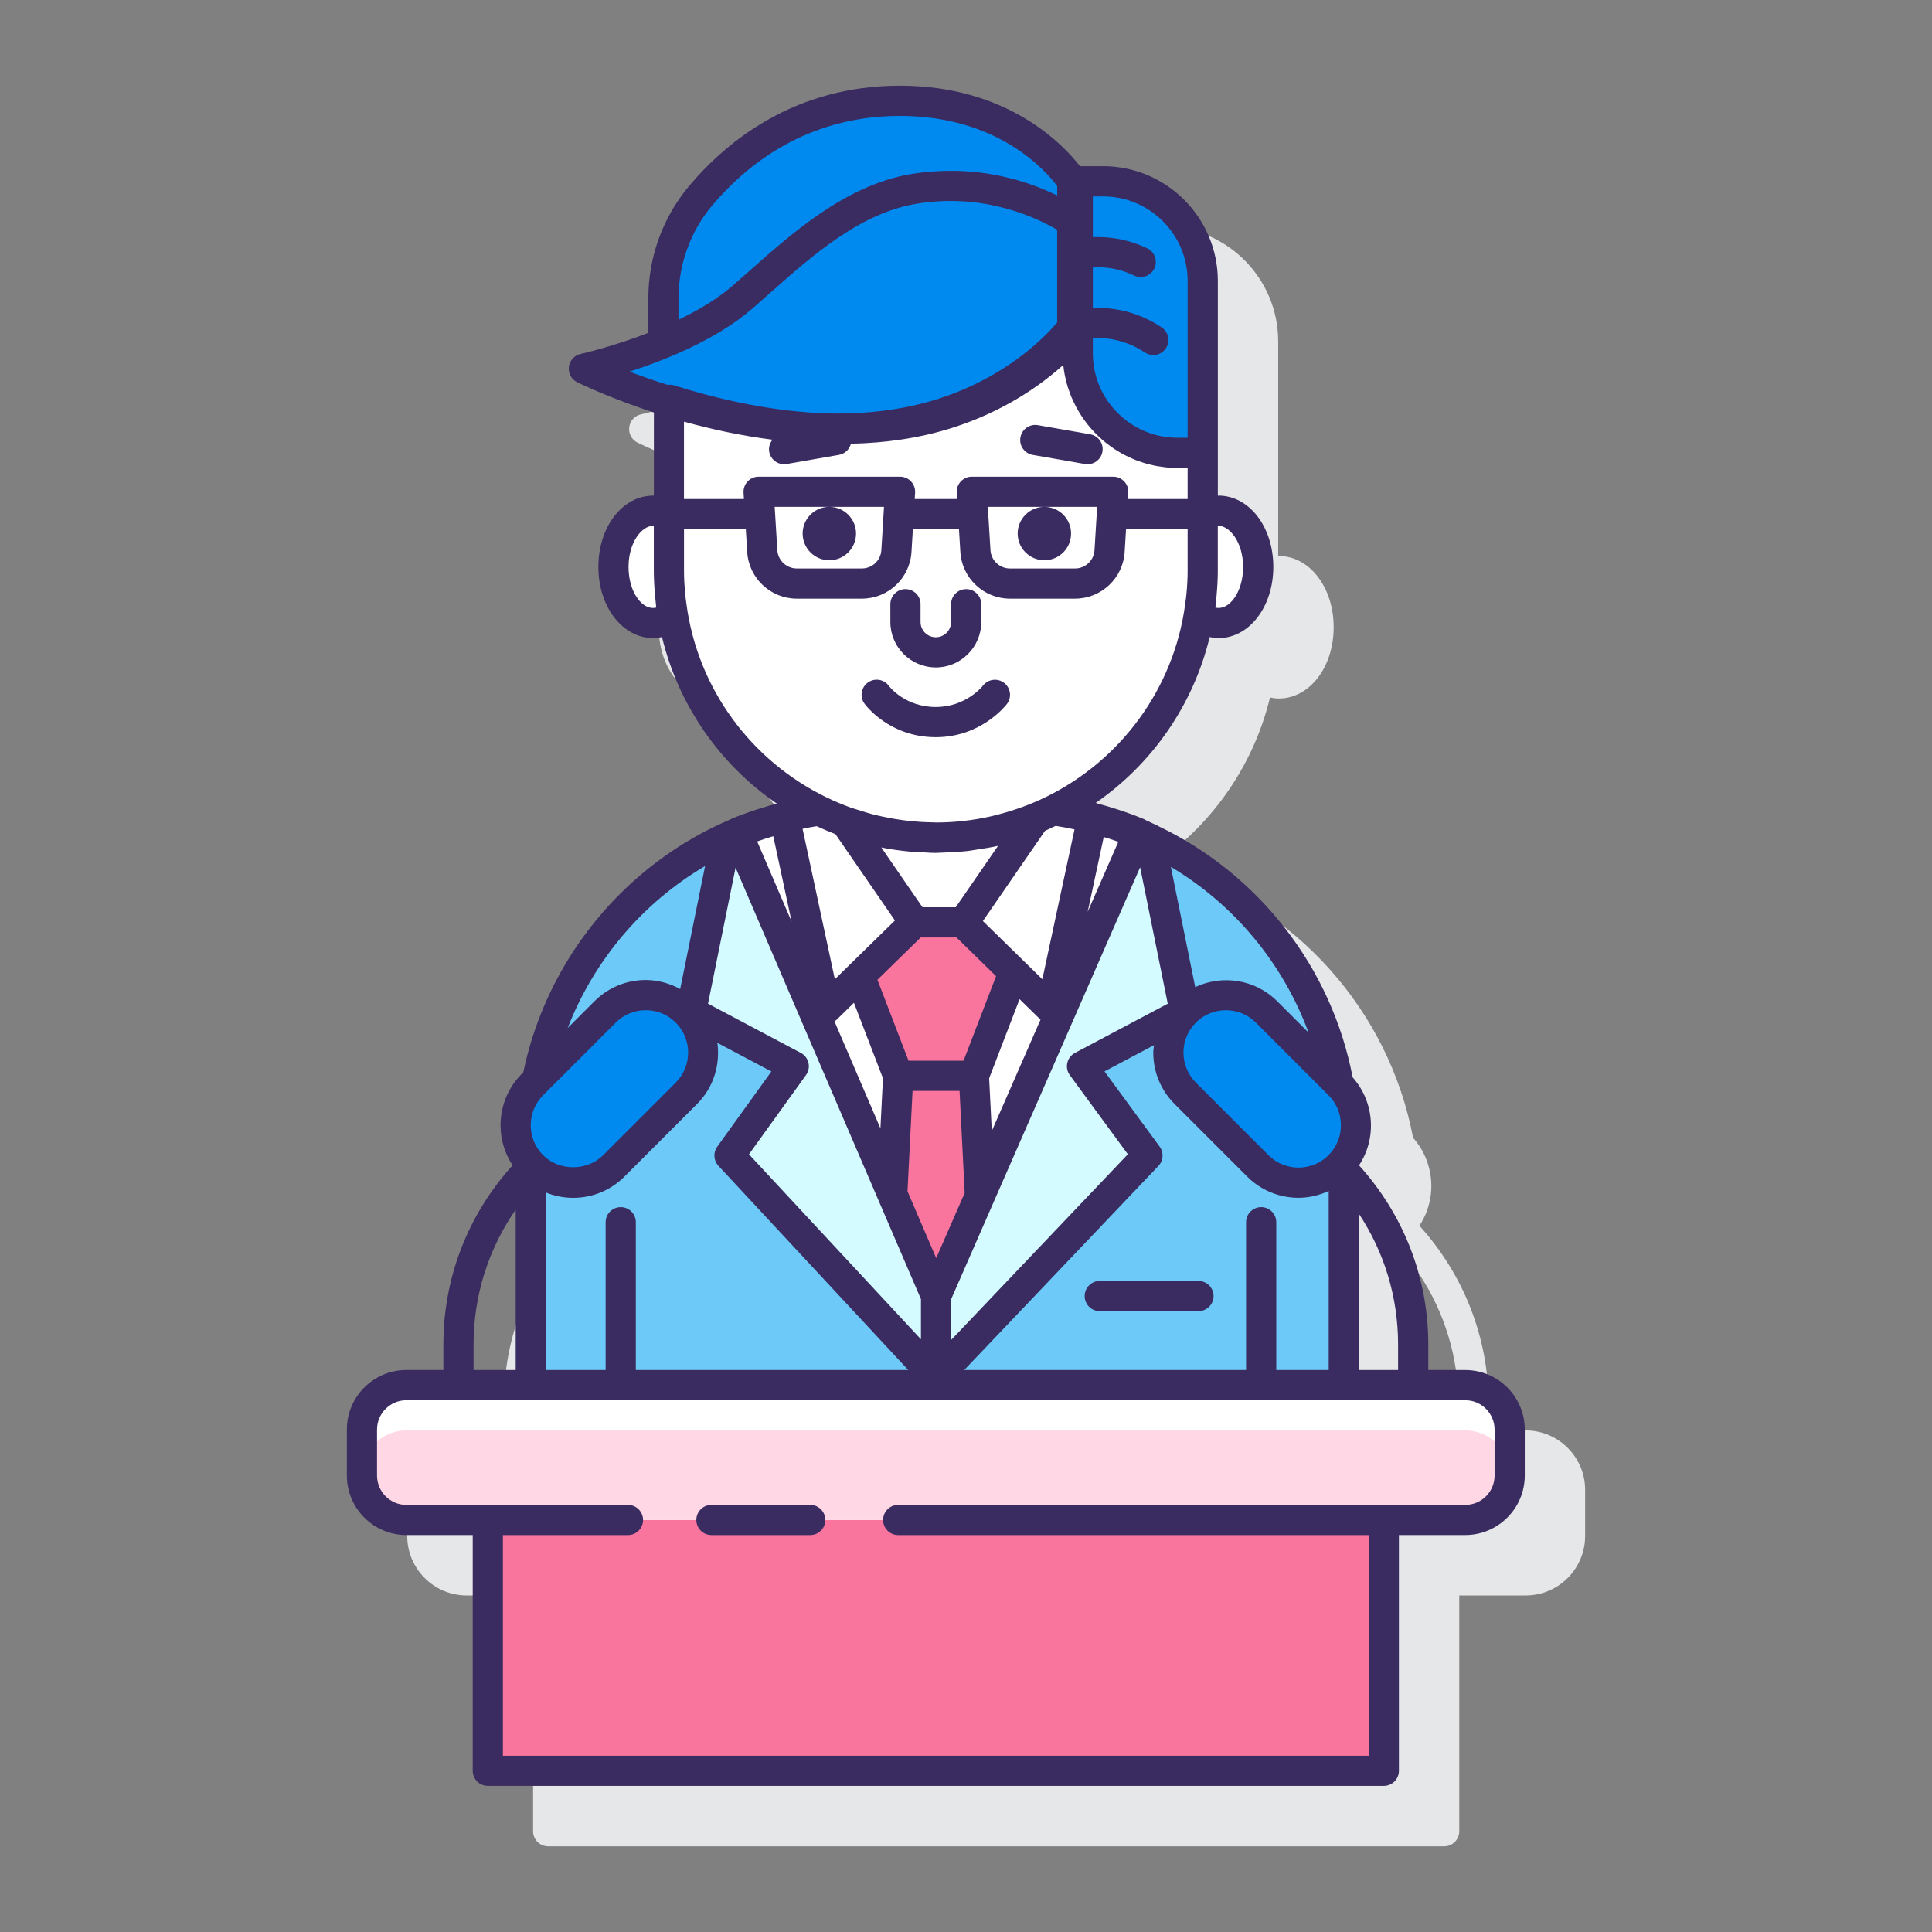 <?xml version="1.0" encoding="utf-8"?>
<!-- Generator: Adobe Illustrator 22.0.1, SVG Export Plug-In . SVG Version: 6.00 Build 0)  -->
<svg version="1.1" id="Layer_1" xmlns="http://www.w3.org/2000/svg" xmlns:xlink="http://www.w3.org/1999/xlink" x="0px" y="0px"
	 viewBox="0 0 128 128" style="enable-background:new 0 0 128 128;" xml:space="preserve">
<rect x="0" y="0" width="128" height="128" fill="#808080" stroke="none"/>
<style type="text/css">
	.st0{fill:#263238;}
	.st1{fill:#E6E7E8;}
	.st2{fill:#FFD7E5;}
	.st3{fill:#0089EF;}
	.st4{fill:#6DC9F7;}
	.st5{fill:#FA759E;}
	.st6{fill:#FFFFFF;}
	.st7{fill:#3A2C60;}
	.st8{fill:#D4FBFF;}
</style>
<g>
	<path class="st1" d="M101.078,94.769h-2.451v-1.695c0-4.433-1.634-8.605-4.588-11.868c1.184-1.786,1.033-4.184-0.42-5.828
		c-1.599-8.451-7.783-15.3-15.862-17.846c-0.11-0.233-0.301-0.426-0.56-0.518l-0.244-0.087c3.535-2.571,6.13-6.343,7.189-10.718
		c0.193,0.042,0.387,0.069,0.582,0.069c2.038,0,3.635-2.073,3.635-4.72s-1.597-4.721-3.635-4.721c-0.014,0-0.027,0.006-0.041,0.006
		v-2.841v-11.39c0-4.19-3.409-7.6-7.6-7.6h-1.362c-0.111-0.071-0.224-0.138-0.336-0.207c-1.254-1.531-4.923-5.126-11.759-5.126
		c-6.927,0-11.424,3.617-13.977,6.651c-1.738,2.067-2.696,4.708-2.696,7.436v2.288c-2.409,0.935-4.45,1.39-4.486,1.398
		c-0.415,0.091-0.728,0.434-0.779,0.854c-0.052,0.421,0.167,0.83,0.548,1.019c0.204,0.101,2.154,1.049,5.085,2.007l-0.002,5.511
		c-0.014,0-0.028-0.006-0.042-0.006c-2.038,0-3.635,2.074-3.635,4.721s1.597,4.72,3.635,4.72c0.195,0,0.389-0.027,0.581-0.069
		c1.09,4.505,3.803,8.377,7.5,10.95c-0.061,0.045-0.11,0.097-0.159,0.153c-8.356,2.321-14.835,9.197-16.572,17.778l-0.058,0.058
		c-1.644,1.644-1.846,4.192-0.608,6.059c-2.954,3.262-4.587,7.434-4.587,11.868v1.695h-2.452c-2.175,0-3.943,1.769-3.943,3.944
		v3.045c0,2.175,1.769,3.944,3.943,3.944h4.396v15.619c0,0.552,0.447,1,1,1h59.362c0.553,0,1-0.448,1-1v-15.619h4.396
		c2.175,0,3.943-1.769,3.943-3.944v-3.045C105.021,96.538,103.252,94.769,101.078,94.769z M96.626,94.769H94.03V84.415
		c1.688,2.548,2.597,5.533,2.597,8.659V94.769z M35.375,93.074c0-3.241,0.983-6.326,2.791-8.933v10.628h-2.791V93.074z"/>
	<g>
		<g>
			<g>
				<g>
					<g>
						<path class="st4" d="M89.029,91.769V75.706c0-11.259-8.367-20.559-19.222-22.034c-2.357,1.164-5.001,1.835-7.807,1.835
							c-2.791,0-5.42-0.664-7.767-1.815C43.453,55.233,35.165,64.5,35.165,75.706v16.063H89.029z"/>
						<polygon class="st8" points="78.495,67.03 76.168,55.541 75.284,55.541 62.016,85.867 48.988,55.541 48.107,55.541 
							45.78,67.03 52.589,70.641 48.331,76.556 62.016,91.279 76.024,76.556 71.686,70.641 						"/>
						<g>
							<path class="st6" d="M62,55.507c-2.791,0-5.42-0.664-7.767-1.815c-1.887,0.27-3.698,0.774-5.402,1.487l13.184,30.689
								l13.416-30.662c-1.769-0.747-3.656-1.266-5.624-1.533C67.45,54.835,64.807,55.507,62,55.507z"/>
							<polygon class="st5" points="64.923,79.222 64.524,71.275 64.524,71.275 67.161,64.419 63.777,61.109 60.592,61.109 
								56.963,64.658 59.508,71.275 59.114,79.112 62.016,85.867 							"/>
						</g>
						<path class="st6" d="M62,55.507c-2.111,0-4.126-0.389-6.003-1.068l4.595,6.669h3.253l4.741-6.882
							C66.549,55.045,64.33,55.507,62,55.507z"/>
						<g>
							<path class="st6" d="M54.264,53.706c-0.773,0.107-1.538,0.239-2.282,0.426l2.731,12.728l5.879-5.751l-4.595-6.669
								C55.403,54.225,54.826,53.98,54.264,53.706z"/>
							<path class="st6" d="M68.586,54.226l-4.741,6.882h-0.068l5.879,5.751l2.722-12.688c-0.846-0.219-1.717-0.369-2.6-0.486
								C69.387,53.878,68.992,54.063,68.586,54.226z"/>
						</g>
					</g>
				</g>
				<rect x="32.319" y="100.702" class="st5" width="59.362" height="16.619"/>
				<g>
					<path class="st3" d="M35.277,77.243L35.277,77.243c-1.488-1.488-1.488-3.901,0-5.389l4.811-4.811
						c1.488-1.488,3.901-1.488,5.389,0l0,0c1.488,1.488,1.488,3.901,0,5.389l-4.811,4.811
						C39.177,78.731,36.765,78.731,35.277,77.243z"/>
					<path class="st3" d="M88.724,77.243L88.724,77.243c1.488-1.488,1.488-3.901,0-5.389l-4.811-4.811
						c-1.488-1.488-3.901-1.488-5.389,0l0,0c-1.488,1.488-1.488,3.901,0,5.389l4.811,4.811
						C84.823,78.731,87.236,78.731,88.724,77.243z"/>
				</g>
				<path class="st6" d="M97.078,100.702H26.923c-1.626,0-2.944-1.318-2.944-2.944v-3.046c0-1.626,1.318-2.944,2.944-2.944h70.155
					c1.626,0,2.944,1.318,2.944,2.944v3.046C100.021,99.384,98.703,100.702,97.078,100.702z"/>
				<path class="st2" d="M97.078,94.769H26.923c-1.626,0-2.944,1.318-2.944,2.944v0.046c0,1.626,1.318,2.944,2.944,2.944h70.155
					c1.626,0,2.944-1.318,2.944-2.944v-0.046C100.021,96.087,98.704,94.769,97.078,94.769z"/>
			</g>
		</g>
		<g>
			<g>
				<g>
					<path class="st6" d="M80.724,33.837c-0.37,0-0.721,0.109-1.04,0.303v3.683c0,1.009-0.089,1.996-0.251,2.958
						c0.383,0.307,0.82,0.496,1.291,0.496c1.455,0,2.635-1.666,2.635-3.72C83.359,35.503,82.179,33.837,80.724,33.837z"/>
					<path class="st6" d="M44.317,37.824V34.14c-0.319-0.194-0.67-0.303-1.04-0.303c-1.455,0-2.635,1.666-2.635,3.72
						c0,2.055,1.18,3.72,2.635,3.72c0.472,0,0.908-0.189,1.291-0.496C44.406,39.819,44.317,38.832,44.317,37.824z"/>
				</g>
				<path class="st6" d="M78.004,30.001c-3.645,0-6.6-2.955-6.6-6.6v-1.684c0,0-2.78,3.823-8.621,5.676
					c-6.482,2.057-13.702,0.591-18.459-0.918c-0.001,0.085-0.006,0.169-0.006,0.254v11.094c0,9.766,7.917,17.683,17.683,17.683
					s17.683-7.917,17.683-17.683v-7.822H78.004z"/>
			</g>
			<g>
				<g>
					<path class="st6" d="M49.174,19.703c3.013-2.605,6.728-6.371,11.276-7.17c6.16-1.082,10.591,2.145,10.591,2.145v-2.667h0.398
						c-2.806-1.872-6.176-2.965-9.802-2.965c-8.312,0-15.281,5.737-17.173,13.466C46.117,21.792,47.832,20.863,49.174,19.703z"/>
				</g>
				<path class="st3" d="M59.626,6.679c-6.558,0-10.813,3.444-13.211,6.295c-1.599,1.901-2.462,4.308-2.462,6.792v2.964
					c1.805-0.747,3.739-1.746,5.22-3.027c3.013-2.605,6.728-6.371,11.276-7.17c6.16-1.082,10.591,2.145,10.591,2.145v-2.667
					C71.041,12.012,67.67,6.679,59.626,6.679z"/>
				<path class="st3" d="M71.041,21.718v-7.039c0,0-4.43-3.227-10.591-2.145c-4.548,0.799-8.263,4.565-11.276,7.17
					c-3.773,3.261-10.494,4.726-10.494,4.726s12.904,6.404,23.739,2.966C68.26,25.541,71.041,21.718,71.041,21.718z"/>
				<g>
					<path class="st3" d="M79.683,30.001h-1.68c-3.645,0-6.6-2.955-6.6-6.6v-11.39h1.68c3.645,0,6.6,2.955,6.6,6.6V30.001z"/>
					<g>
						<path class="st7" d="M79.402,84.867h-6.54c-0.553,0-1,0.448-1,1s0.447,1,1,1h6.54c0.553,0,1-0.448,1-1
							S79.955,84.867,79.402,84.867z"/>
						<path class="st7" d="M53.679,99.702h-6.545c-0.553,0-1,0.448-1,1s0.447,1,1,1h6.545c0.553,0,1-0.448,1-1
							S54.232,99.702,53.679,99.702z"/>
						<path class="st7" d="M97.078,90.769h-2.451v-1.695c0-4.433-1.634-8.605-4.588-11.868c1.185-1.787,1.033-4.187-0.422-5.832
							c-1.395-7.298-6.25-13.475-12.866-16.637c-0.066-0.048-0.141-0.076-0.217-0.107c-0.214-0.1-0.425-0.206-0.642-0.299
							c-0.026-0.014-0.044-0.037-0.071-0.048c-0.554-0.234-1.122-0.439-1.695-0.629c-0.039-0.013-0.08-0.024-0.119-0.037
							c-0.437-0.142-0.878-0.274-1.325-0.39c-0.019-0.006-0.032-0.02-0.051-0.025c-0.011-0.003-0.025-0.005-0.036-0.008
							c3.722-2.573,6.454-6.462,7.549-10.987c0.193,0.042,0.387,0.069,0.582,0.069c2.038,0,3.635-2.073,3.635-4.72
							s-1.597-4.721-3.635-4.721c-0.014,0-0.027,0.006-0.041,0.006v-2.841v-11.39c0-4.19-3.409-7.6-7.6-7.6H71.55
							c-1.064-1.375-4.745-5.333-11.923-5.333c-6.927,0-11.424,3.617-13.977,6.651c-1.738,2.067-2.696,4.708-2.696,7.436v2.288
							c-2.409,0.935-4.45,1.39-4.486,1.398c-0.415,0.091-0.728,0.434-0.779,0.854c-0.052,0.421,0.167,0.83,0.548,1.019
							c0.204,0.101,2.154,1.049,5.085,2.007l-0.002,5.511c-0.014,0-0.028-0.006-0.042-0.006c-2.038,0-3.635,2.074-3.635,4.721
							s1.597,4.72,3.635,4.72c0.195,0,0.389-0.027,0.581-0.069c1.101,4.55,3.855,8.459,7.608,11.031
							c-0.372,0.098-0.74,0.209-1.106,0.325c-0.075,0.024-0.152,0.045-0.227,0.07c-0.57,0.187-1.135,0.389-1.688,0.62
							c-0.018,0.007-0.03,0.023-0.047,0.032c-6.995,2.964-12.179,9.272-13.73,16.761l-0.099,0.099
							c-1.644,1.644-1.846,4.192-0.608,6.059c-2.954,3.262-4.587,7.434-4.587,11.868v1.695h-2.452c-2.175,0-3.943,1.769-3.943,3.944
							v3.045c0,2.175,1.769,3.944,3.943,3.944h4.396v15.619c0,0.552,0.447,1,1,1h59.362c0.553,0,1-0.448,1-1v-15.619h4.396
							c2.175,0,3.943-1.769,3.943-3.944v-3.045C101.021,92.538,99.252,90.769,97.078,90.769z M92.626,90.769H90.03V80.415
							c1.688,2.548,2.597,5.533,2.597,8.659V90.769z M83.556,79.976c-0.553,0-1,0.448-1,1v9.793H63.881l12.867-13.523
							c0.334-0.351,0.368-0.89,0.082-1.281l-3.654-4.982l3.28-1.739c-0.017,0.165-0.048,0.326-0.048,0.494
							c0,1.285,0.5,2.493,1.409,3.401l4.812,4.812c0.938,0.938,2.17,1.406,3.401,1.406c0.685,0,1.365-0.161,2-0.451v11.863h-3.474
							v-9.793C84.556,80.424,84.109,79.976,83.556,79.976z M41.125,79.976c-0.553,0-1,0.448-1,1v9.793h-3.96V79.007
							c0.566,0.229,1.176,0.353,1.806,0.353c1.284,0,2.492-0.5,3.401-1.409l4.812-4.812c1.103-1.103,1.539-2.611,1.344-4.049
							l3.578,1.897l-3.588,4.985c-0.278,0.387-0.245,0.916,0.079,1.265l12.579,13.532H42.125v-9.793
							C42.125,80.424,41.678,79.976,41.125,79.976z M35.984,72.561l4.812-4.811c0.53-0.531,1.236-0.823,1.987-0.823
							c0.75,0,1.456,0.292,1.987,0.823c1.095,1.096,1.095,2.879,0,3.975l-4.812,4.812c-1.063,1.062-2.914,1.062-3.975,0
							C34.888,75.44,34.888,73.657,35.984,72.561z M50.68,55.573c0.183-0.061,0.368-0.115,0.552-0.171l1.212,5.651l-2.278-5.303
							C50.336,55.688,50.508,55.63,50.68,55.573z M88.017,72.561c0.531,0.531,0.823,1.237,0.823,1.988
							c0,0.75-0.292,1.456-0.823,1.987c-1.096,1.095-2.879,1.095-3.975,0l-4.812-4.812c-0.531-0.531-0.823-1.237-0.823-1.987
							c0-0.751,0.292-1.457,0.823-1.987c0.548-0.548,1.268-0.822,1.987-0.822s1.439,0.274,1.987,0.822L88.017,72.561z
							 M70.879,71.232l3.844,5.241L63.016,88.777v-2.7l2.918-6.671v0l9.602-21.946l1.831,9.036l-6.149,3.261
							c-0.256,0.136-0.441,0.377-0.506,0.66C70.646,70.7,70.708,70.998,70.879,71.232z M60.194,70.275l-2.062-5.362L61,62.109h2.369
							l1.56,1.525l1.063,1.04l-2.155,5.601H60.194z M60.884,56.45c0.371,0.022,0.74,0.057,1.117,0.057
							c0.049,0,0.097-0.007,0.146-0.007c0.273-0.002,0.545-0.027,0.818-0.041c0.375-0.019,0.75-0.033,1.119-0.075
							c0.221-0.025,0.438-0.068,0.658-0.101c0.425-0.063,0.849-0.128,1.265-0.219c0.037-0.008,0.076-0.011,0.113-0.02l-1.604,2.328
							l-1.196,1.736h-2.202l-2.727-3.959c0.612,0.12,1.234,0.21,1.866,0.269C60.465,56.438,60.674,56.437,60.884,56.45z
							 M65.534,71.436l2.014-5.239l1.388,1.358l-3.227,7.376L65.534,71.436z M65.119,61.022l4.115-5.974
							c0.14-0.059,0.273-0.132,0.411-0.195c0.099-0.045,0.199-0.088,0.297-0.135c0.189,0.027,0.352,0.06,0.53,0.089
							c0.241,0.042,0.479,0.094,0.717,0.144l-2.131,9.925L65.119,61.022z M53.624,54.82c0.16-0.027,0.31-0.055,0.483-0.081
							c0.033,0.016,0.069,0.028,0.103,0.044c0.351,0.162,0.708,0.313,1.07,0.453c0.024,0.009,0.048,0.021,0.072,0.031l2.568,3.727
							l1.371,1.99l-1.461,1.43l-2.519,2.464l-2.138-9.964C53.323,54.883,53.472,54.847,53.624,54.82z M55.412,67.575l1.164-1.139
							l1.922,5l-0.167,3.319l-3.048-7.096C55.325,67.629,55.374,67.612,55.412,67.575z M60.459,72.275h3.114l0.34,6.762
							l-1.888,4.315l-1.9-4.422L60.459,72.275z M74.092,55.771l-2.03,4.64l1.063-4.956c0.132,0.041,0.265,0.079,0.396,0.122
							C73.713,55.641,73.904,55.702,74.092,55.771z M48.734,57.484l9.369,21.808v0.001l1.904,4.43l1.009,2.349v2.661L49.621,76.476
							l3.779-5.251c0.169-0.234,0.228-0.53,0.162-0.812s-0.25-0.521-0.505-0.656l-6.149-3.261L48.734,57.484z M86.696,68.412
							l-2.076-2.076c-1.468-1.469-3.653-1.771-5.434-0.939l-1.614-7.965C81.764,59.926,85.001,63.816,86.696,68.412z M82.359,37.557
							c0,1.741-0.979,2.926-1.836,2.693c0.013-0.098,0.018-0.196,0.029-0.294c0.018-0.161,0.033-0.322,0.048-0.484
							c0.049-0.553,0.083-1.104,0.083-1.65v-2.986C81.454,34.801,82.359,35.926,82.359,37.557z M73.083,13.012
							c3.088,0,5.6,2.512,5.6,5.6v10.39h-0.68c-3.088,0-5.6-2.512-5.6-5.6v-1.004h0.316c1.122,0,2.205,0.331,3.131,0.956
							c0.172,0.116,0.366,0.171,0.559,0.171c0.321,0,0.637-0.154,0.83-0.44c0.309-0.458,0.188-1.079-0.27-1.388
							c-1.258-0.85-2.728-1.298-4.25-1.298h-0.316v-2.693h0.316c0.85,0,1.664,0.185,2.423,0.55c0.14,0.067,0.287,0.099,0.433,0.099
							c0.373,0,0.73-0.208,0.902-0.567c0.239-0.498,0.029-1.095-0.468-1.334c-1.031-0.496-2.139-0.747-3.29-0.747h-0.316v-2.693
							H73.083z M44.954,19.765c0-2.257,0.791-4.44,2.228-6.148c2.279-2.709,6.288-5.938,12.445-5.938
							c6.533,0,9.7,3.687,10.414,4.647v0.623c-0.026-0.013-0.058-0.026-0.085-0.039c-0.185-0.089-0.383-0.18-0.596-0.272
							c-0.058-0.025-0.113-0.05-0.173-0.075c-0.536-0.224-1.148-0.445-1.832-0.64c-0.086-0.025-0.175-0.047-0.264-0.071
							c-0.268-0.071-0.546-0.137-0.833-0.197c-0.1-0.021-0.198-0.043-0.301-0.062c-0.759-0.145-1.578-0.242-2.452-0.27
							c-0.122-0.004-0.246-0.003-0.37-0.004c-0.332-0.003-0.671,0.006-1.018,0.025c-0.134,0.008-0.266,0.013-0.402,0.025
							c-0.47,0.039-0.948,0.092-1.44,0.179c-4.25,0.747-7.764,3.864-10.586,6.369c-0.401,0.356-0.792,0.702-1.171,1.029
							c-0.225,0.194-0.467,0.386-0.725,0.575c-0.052,0.038-0.107,0.073-0.159,0.11c-0.207,0.148-0.421,0.295-0.648,0.439
							c-0.078,0.049-0.159,0.096-0.238,0.144c-0.213,0.13-0.431,0.26-0.66,0.387c-0.085,0.047-0.17,0.092-0.256,0.138
							c-0.247,0.132-0.501,0.263-0.765,0.392c-0.039,0.019-0.077,0.038-0.115,0.056V19.765z M49.829,20.459
							c0.385-0.333,0.781-0.685,1.189-1.047c2.771-2.459,5.912-5.246,9.604-5.895c4.62-0.811,8.235,1.006,9.418,1.708v6.142
							c-0.694,0.828-3.286,3.601-7.924,5.073c-2.301,0.73-4.714,0.989-7.076,0.956c-0.26-0.007-0.519-0.014-0.777-0.027
							c-0.036-0.001-0.072-0.003-0.108-0.005c-3.522-0.196-6.873-0.999-9.529-1.842c-0.127-0.04-0.259-0.04-0.388-0.02
							c-0.952-0.302-1.811-0.605-2.531-0.88C44.084,23.855,47.466,22.501,49.829,20.459z M51.18,29.133
							c-0.176,0.217-0.27,0.499-0.218,0.796c0.085,0.486,0.507,0.828,0.984,0.828c0.057,0,0.114-0.005,0.173-0.015l3.463-0.604
							c0.4-0.07,0.699-0.37,0.794-0.74c2.239-0.047,4.511-0.354,6.709-1.051c3.444-1.093,5.875-2.832,7.358-4.165
							c0.025,0.246,0.063,0.488,0.111,0.726c0.017,0.087,0.043,0.17,0.063,0.255c0.036,0.151,0.071,0.303,0.116,0.451
							c0.03,0.097,0.067,0.191,0.1,0.286c0.046,0.132,0.091,0.264,0.144,0.393c0.041,0.098,0.088,0.193,0.132,0.289
							c0.056,0.12,0.111,0.241,0.173,0.358c0.051,0.096,0.106,0.188,0.161,0.281c0.066,0.112,0.131,0.224,0.202,0.333
							c0.059,0.091,0.123,0.178,0.186,0.266c0.075,0.104,0.151,0.208,0.23,0.308c0.068,0.085,0.139,0.167,0.21,0.25
							c0.084,0.096,0.169,0.191,0.257,0.283c0.075,0.078,0.153,0.154,0.231,0.23c0.093,0.089,0.187,0.174,0.284,0.258
							c0.082,0.071,0.165,0.14,0.249,0.207c0.101,0.08,0.205,0.157,0.31,0.232c0.087,0.062,0.175,0.124,0.265,0.183
							c0.109,0.071,0.222,0.138,0.335,0.204c0.092,0.054,0.184,0.107,0.279,0.157c0.118,0.062,0.239,0.118,0.36,0.174
							c0.096,0.044,0.191,0.089,0.289,0.13c0.127,0.052,0.257,0.097,0.388,0.142c0.097,0.034,0.193,0.07,0.292,0.1
							c0.139,0.042,0.282,0.075,0.424,0.109c0.095,0.023,0.188,0.049,0.284,0.068c0.16,0.032,0.323,0.053,0.487,0.075
							c0.082,0.011,0.162,0.027,0.245,0.035c0.248,0.024,0.499,0.038,0.753,0.038h0.68v2.059h-3.957l0.026-0.419
							c0.017-0.275-0.081-0.545-0.27-0.746c-0.189-0.201-0.453-0.315-0.729-0.315h-9.368c-0.275,0-0.539,0.114-0.729,0.315
							c-0.188,0.201-0.286,0.471-0.27,0.746l0.026,0.419h-2.81l0.026-0.419c0.017-0.275-0.081-0.545-0.27-0.746
							c-0.189-0.201-0.453-0.315-0.729-0.315h-9.368c-0.275,0-0.539,0.114-0.729,0.315c-0.188,0.201-0.286,0.471-0.27,0.746
							l0.026,0.419h-3.973v-5.126C47.076,28.424,49.065,28.862,51.18,29.133z M69.193,37.117c0.977,0,1.768-0.792,1.768-1.768
							c0-0.976-0.791-1.768-1.768-1.768h3.496l-0.175,2.869c-0.042,0.68-0.608,1.213-1.29,1.213h-4.313
							c-0.682,0-1.248-0.533-1.29-1.212l-0.175-2.869h3.745c-0.976,0-1.768,0.792-1.768,1.768
							C67.425,36.325,68.217,37.117,69.193,37.117z M54.947,37.117c0.977,0,1.768-0.792,1.768-1.768
							c0-0.976-0.791-1.768-1.768-1.768h3.62l-0.175,2.869c-0.041,0.68-0.607,1.212-1.289,1.212h-4.313
							c-0.682,0-1.248-0.533-1.29-1.213l-0.175-2.869h3.62c-0.977,0-1.768,0.792-1.768,1.768
							C53.178,36.325,53.97,37.117,54.947,37.117z M43.477,40.251c-0.864,0.23-1.835-0.955-1.835-2.693
							c0-1.604,0.861-2.721,1.635-2.721c0.014,0,0.026,0,0.04,0.001v2.986c0,0.545,0.034,1.097,0.083,1.65
							c0.014,0.162,0.029,0.323,0.048,0.484C43.459,40.055,43.464,40.153,43.477,40.251z M45.479,40.021
							c-0.029-0.222-0.063-0.444-0.084-0.665c-0.046-0.505-0.078-1.015-0.078-1.532V35.06h4.095l0.092,1.511
							c0.106,1.733,1.55,3.091,3.286,3.091h4.313c1.737,0,3.181-1.358,3.285-3.091l0.092-1.511h3.054l0.092,1.511
							c0.106,1.733,1.55,3.091,3.286,3.091h4.313c1.736,0,3.18-1.357,3.286-3.091l0.092-1.511h4.08v2.763
							c0,0.517-0.031,1.027-0.078,1.532c-0.021,0.222-0.055,0.443-0.084,0.665c-0.747,5.64-4.316,10.389-9.244,12.792
							c-0.5,0.243-1.01,0.456-1.525,0.647c-0.123,0.045-0.246,0.087-0.37,0.13c-0.463,0.159-0.931,0.296-1.403,0.413
							c-0.111,0.027-0.22,0.058-0.332,0.083c-1.168,0.264-2.357,0.401-3.546,0.408c-0.105,0-0.211-0.007-0.316-0.009
							c-0.467-0.006-0.934-0.032-1.399-0.078c-0.182-0.018-0.365-0.041-0.547-0.065c-0.392-0.052-0.783-0.121-1.172-0.201
							c-0.201-0.042-0.402-0.079-0.602-0.128c-0.423-0.103-0.841-0.229-1.257-0.367c-0.138-0.045-0.277-0.08-0.415-0.129
							c-0.006-0.002-0.012-0.005-0.018-0.007c-0.551-0.198-1.094-0.427-1.627-0.685C49.808,50.427,46.227,45.671,45.479,40.021z
							 M46.714,57.378l-1.65,8.148c-0.695-0.378-1.468-0.599-2.281-0.599c-1.285,0-2.493,0.5-3.401,1.409l-1.769,1.769
							C39.353,63.615,42.574,59.816,46.714,57.378z M31.375,89.074c0-3.241,0.983-6.326,2.791-8.933v10.628h-2.791V89.074z
							 M99.021,97.759c0,1.072-0.872,1.944-1.943,1.944h-37.57c-0.553,0-1,0.448-1,1s0.447,1,1,1h31.174v14.619H33.319v-14.619
							h8.286c0.553,0,1-0.448,1-1s-0.447-1-1-1H26.922c-1.071,0-1.943-0.872-1.943-1.944v-3.045c0-1.072,0.872-1.944,1.943-1.944
							h70.155c1.071,0,1.943,0.872,1.943,1.944V97.759z"/>
						<path class="st7" d="M62,44.219c1.66,0,3.011-1.351,3.011-3.011V40.03c0-0.552-0.447-1-1-1s-1,0.448-1,1v1.179
							c0,0.558-0.453,1.011-1.011,1.011s-1.011-0.454-1.011-1.011V40.03c0-0.552-0.447-1-1-1s-1,0.448-1,1v1.179
							C58.99,42.868,60.34,44.219,62,44.219z"/>
						<path class="st7" d="M68.418,30.138l3.463,0.604c0.059,0.01,0.116,0.015,0.173,0.015c0.478,0,0.899-0.342,0.984-0.828
							c0.095-0.544-0.27-1.062-0.813-1.157l-3.463-0.604c-0.55-0.093-1.063,0.27-1.157,0.813
							C67.51,29.526,67.875,30.043,68.418,30.138z"/>
						<path class="st7" d="M62,48.841c3.01,0,4.646-2.116,4.715-2.206c0.332-0.438,0.246-1.058-0.189-1.393
							c-0.435-0.334-1.062-0.254-1.399,0.179c-0.046,0.058-1.136,1.42-3.126,1.42c-2.028,0-3.061-1.333-3.111-1.401
							c-0.325-0.442-0.945-0.542-1.392-0.22c-0.448,0.323-0.549,0.948-0.226,1.396C57.337,46.706,58.912,48.841,62,48.841z"/>
					</g>
				</g>
			</g>
		</g>
	</g>
</g>
</svg>
